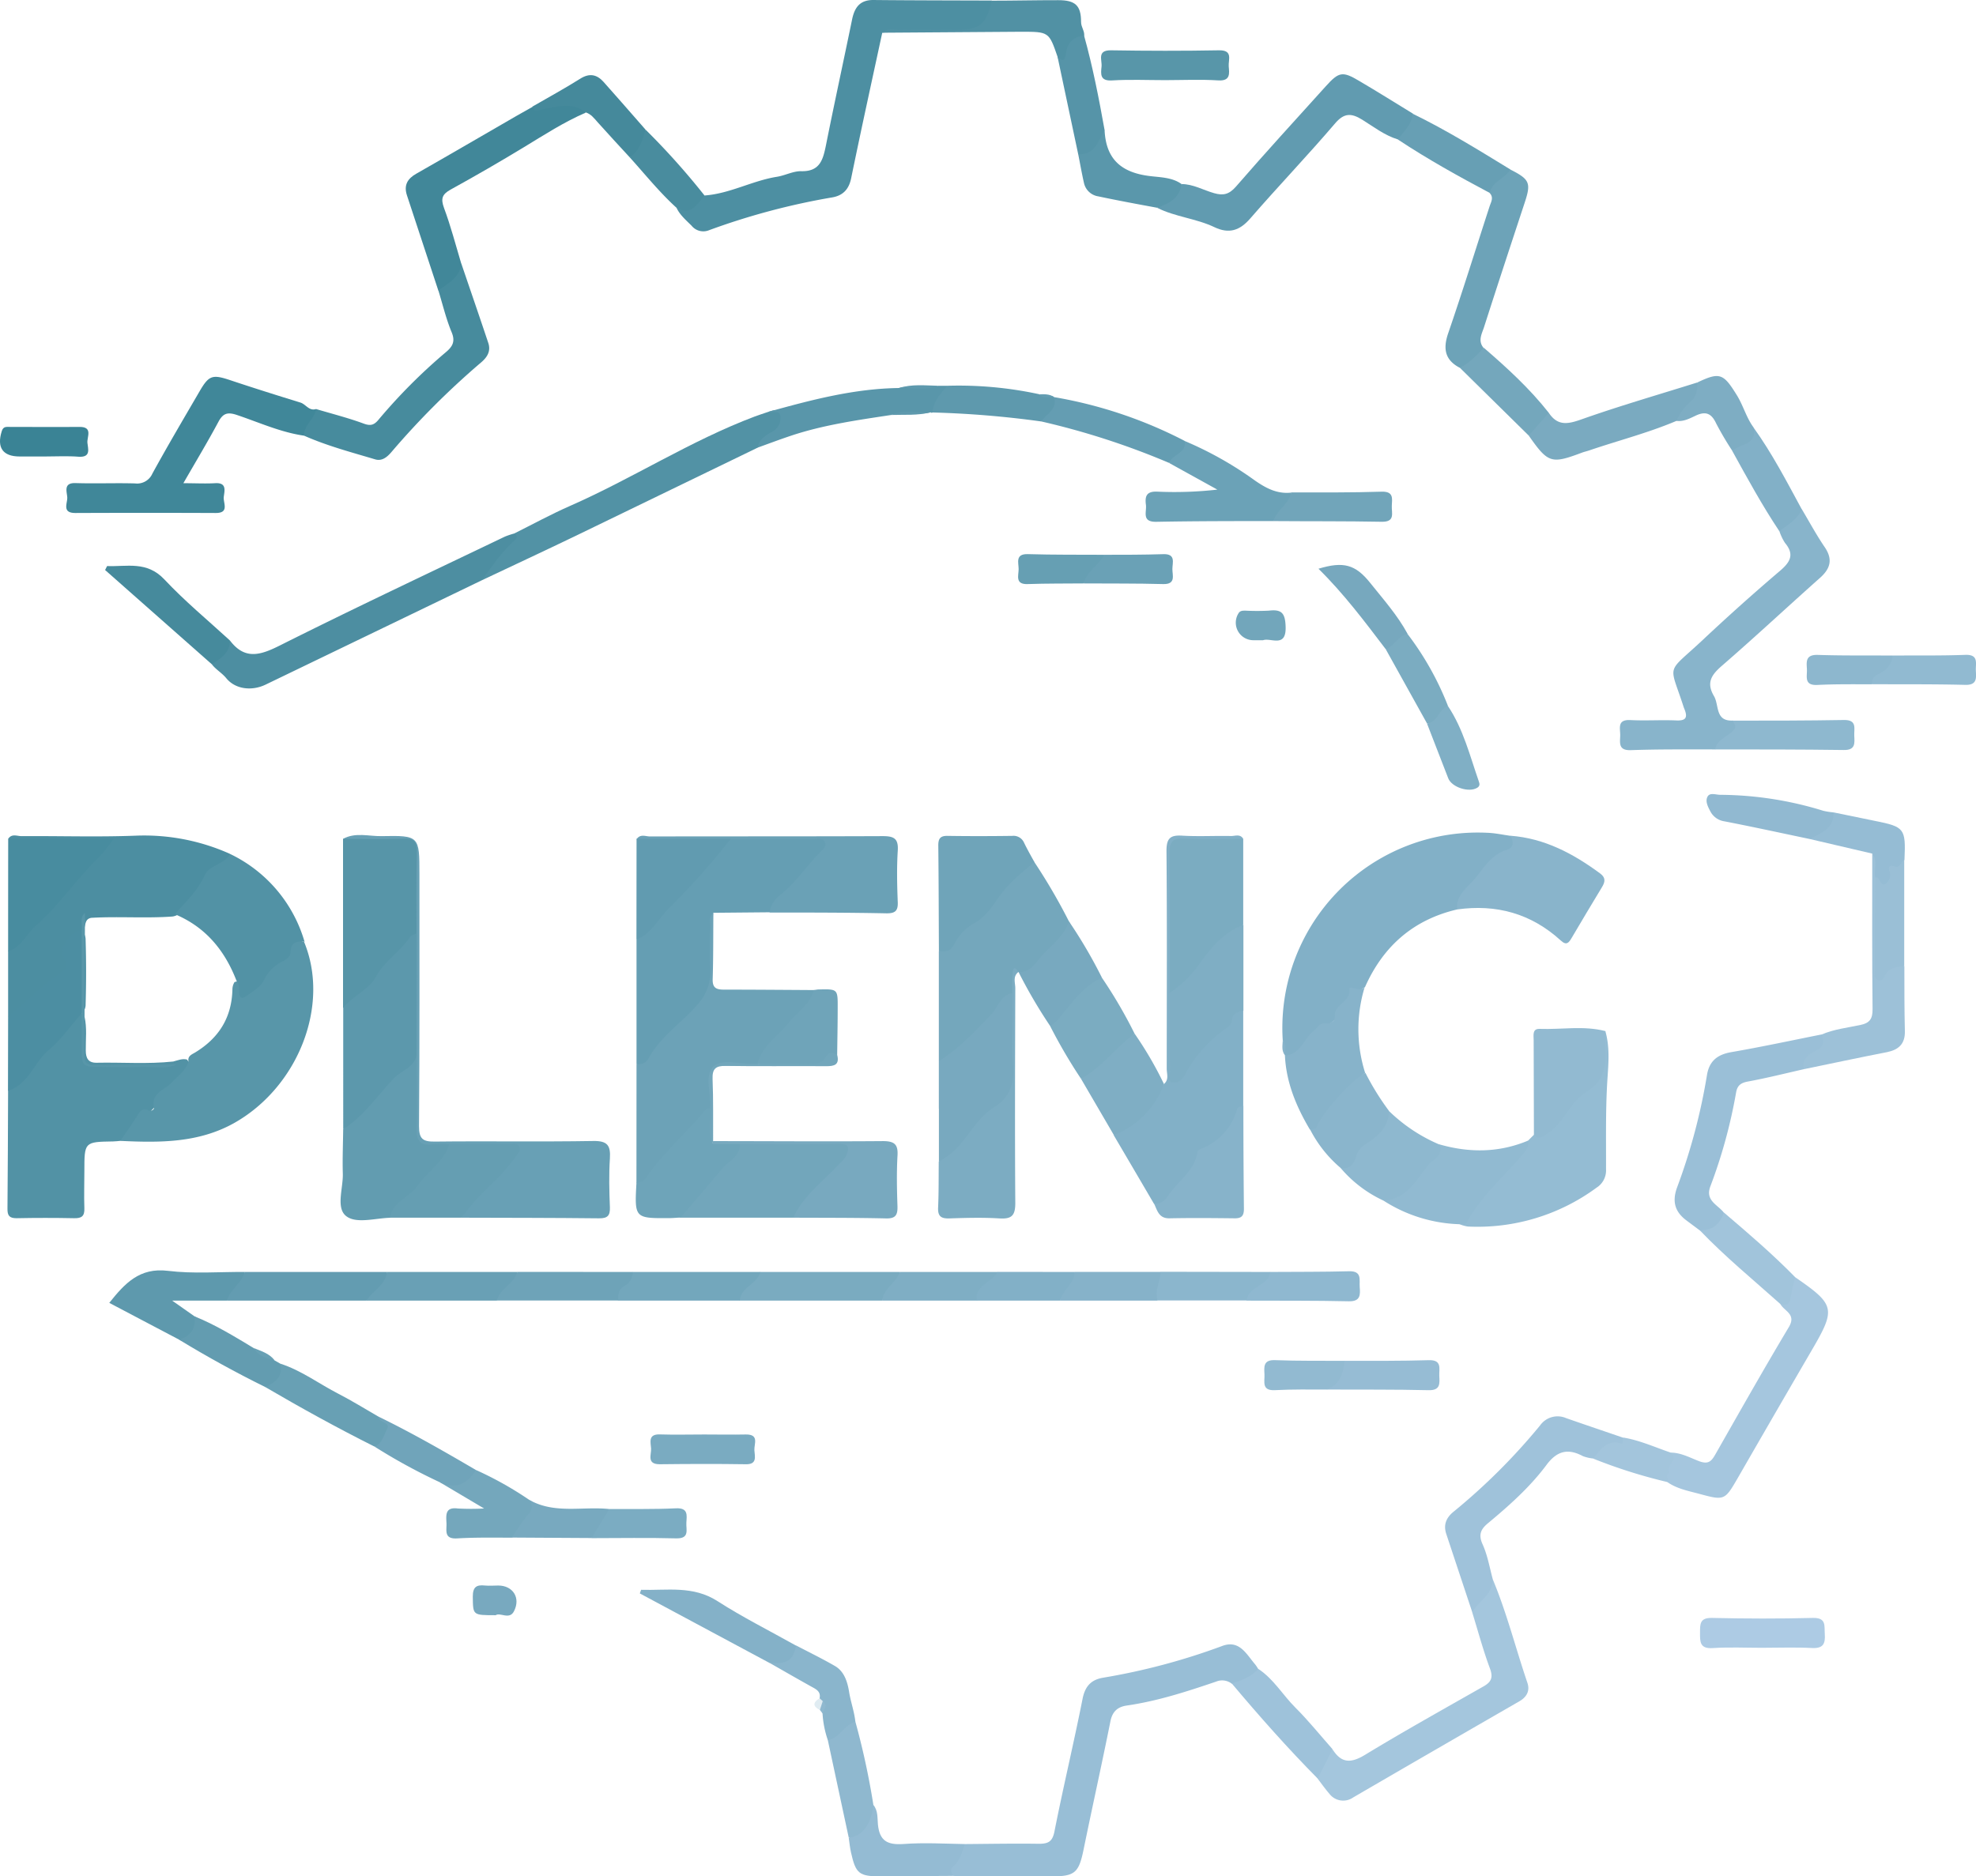 <svg id="Layer_1" data-name="Layer 1" xmlns="http://www.w3.org/2000/svg" viewBox="0 0 545.04 517.62"><defs><style>.cls-1{fill:#82b0c7;}.cls-2{fill:#5292a5;}.cls-3{fill:#5896a9;}.cls-4{fill:#659eb3;}.cls-5{fill:#6ca2b7;}.cls-6{fill:#98bed6;}.cls-7{fill:#4d8fa2;}.cls-8{fill:#4c8ea1;}.cls-9{fill:#74a7bc;}.cls-10{fill:#88b4cb;}.cls-11{fill:#408799;}.cls-12{fill:#68a0b5;}.cls-13{fill:#a4c6dd;}.cls-14{fill:#94bcd3;}.cls-15{fill:#5795a8;}.cls-16{fill:#619bb0;}.cls-17{fill:#629cb0;}.cls-18{fill:#5c98ac;}.cls-19{fill:#4d8ea1;}.cls-20{fill:#7bacc1;}.cls-21{fill:#478b9d;}.cls-22{fill:#89b4cb;}.cls-23{fill:#a5c6de;}.cls-24{fill:#72a6bb;}.cls-25{fill:#9abfd7;}.cls-26{fill:#9fc2da;}.cls-27{fill:#6aa1b6;}.cls-28{fill:#418799;}.cls-29{fill:#7cacc2;}.cls-30{fill:#6fa4b9;}.cls-31{fill:#7faec4;}.cls-32{fill:#488c9f;}.cls-33{fill:#6da3b8;}.cls-34{fill:#6ba2b7;}.cls-35{fill:#78a9bf;}.cls-36{fill:#91bad1;}.cls-37{fill:#87b3ca;}.cls-38{fill:#92bad1;}.cls-39{fill:#4c8ea2;}.cls-40{fill:#6ea4b9;}.cls-41{fill:#659eb2;}.cls-42{fill:#7aaac0;}.cls-43{fill:#5e99ad;}.cls-44{fill:#9dc1d8;}.cls-45{fill:#5996aa;}.cls-46{fill:#8eb8cf;}.cls-47{fill:#639cb1;}.cls-48{fill:#84b1c8;}.cls-49{fill:#7aabc0;}.cls-50{fill:#468a9c;}.cls-51{fill:#8ab5cc;}.cls-52{fill:#94bbd3;}.cls-53{fill:#649db2;}.cls-54{fill:#69a0b5;}.cls-55{fill:#5191a4;}.cls-56{fill:#9ec2da;}.cls-57{fill:#adcbe4;}.cls-58{fill:#73a7bc;}.cls-59{fill:#68a0b4;}.cls-60{fill:#91b9d1;}.cls-61{fill:#6ea3b8;}.cls-62{fill:#679fb4;}.cls-63{fill:#5a97ab;}.cls-64{fill:#45899b;}.cls-65{fill:#5694a8;}.cls-66{fill:#71a5ba;}.cls-67{fill:#a1c4db;}.cls-68{fill:#8fb8cf;}.cls-69{fill:#7aabc1;}.cls-70{fill:#95bcd4;}.cls-71{fill:#8fb8d0;}.cls-72{fill:#8bb6cd;}.cls-73{fill:#9abfd6;}.cls-74{fill:#96bcd4;}.cls-75{fill:#639cb0;}.cls-76{fill:#70a4ba;}.cls-77{fill:#77a8be;}.cls-78{fill:#7eadc3;}.cls-79{fill:#86b2c9;}.cls-80{fill:#7bacc2;}.cls-81{fill:#3a8395;}.cls-82{fill:#498c9e;}.cls-83{fill:#8db7ce;}.cls-84{fill:#80afc5;}.cls-85{fill:#669fb3;}.cls-86{fill:#a3c5dc;}.cls-87{fill:#e0ecf2;}.cls-88{fill:transparent;}</style></defs><title>Logo Pleng</title><path class="cls-1" d="M393.5,442.29A53.91,53.91,0,0,1,450,385c2.13.08,4.24.55,6.36.84,2.09,1.48,1.59,3.3-.1,4.3-6.54,3.88-10.58,9.93-14.62,16-12.11,2.82-20.43,10.14-25.44,21.4-3.48,2.11-5.11,6-7.84,8.54-3.75,3.49-7.7,6.87-11.51,10.37a2.36,2.36,0,0,1-2.7,0h0C393.35,445.12,394.19,443.59,393.5,442.29Z" transform="translate(-39.68 -155.24)"/><path class="cls-2" d="M72.87,470c-.67.05-1.35.14-2,.15-7.92.13-7.92.12-7.92,8.24,0,3.39-.12,6.79,0,10.18.09,2.17-.73,2.81-2.82,2.76q-7.94-.16-15.89,0c-2,0-2.52-.73-2.5-2.62.11-10.85.12-21.71.17-32.57,6-6.64,11.84-13.45,17.69-20.23,1.1-1.28,2.15-2.34,3.4-.17.7,3.09.3,6.22.34,9.33,0,2.12.71,3.42,3,3.37,7-.15,14.1.42,21.12-.34,1.24-.32,2.45-.87,3.78-.55,2.06,2.38-.26,3.76-1.46,5-2,2-4.77,3.56-6,6-2.35,4.62-8,6.08-9.86,11C73.86,469.74,73.19,469.73,72.87,470Z" transform="translate(-39.68 -155.24)"/><path class="cls-3" d="M72.87,470c1.54-2.27,3.13-4.52,4.61-6.83.75-1.17,1.29-2.42,3.09-1.59.66.3,1.69-.11,1.56-.76-.84-4.16,3.09-4.89,5-7C88.82,452,91,450.6,91.66,448c-.24-1.42.91-1.84,1.79-2.36,6.63-4,10.19-9.73,10.34-17.52a4,4,0,0,1,.56-1.91c2.43-1,1.58,1.79,3.22,2.64,3.73-4.57,9.26-7.72,12-13.48,1.22-2.52,2.68-.42,4-.24,7.22,17.48-1.67,40.07-19.4,50C94.33,470.6,83.67,470.51,72.87,470Z" transform="translate(-39.68 -155.24)"/><path class="cls-4" d="M215.25,448.79V414.45q8.79-9.92,17.94-19.5c2.87-3,4.57-7.16,8.87-8.69,7.34,0,14.67,0,22,0,1.26,0,2.89-.69,3.69.85s-.3,2.82-1.23,4c-4.45,5.66-9.63,10.64-14.61,15.82l-15.48.14c-1.05,5.37-.53,10.8-.37,16.17.16,5.1-1.76,8.9-5.29,12.25-3.73,3.55-7.73,6.85-10.52,11.32C219.22,448.49,217.74,450.29,215.25,448.79Z" transform="translate(-39.68 -155.24)"/><path class="cls-5" d="M215.25,448.79a3.07,3.07,0,0,0,3.2-1.34c3.31-6.21,9.26-10,13.73-15.17a13.43,13.43,0,0,0,3.42-10c-.2-3.78-.08-7.59,0-11.38,0-1.29-.48-2.75.85-3.77-.05,6.09,0,12.18-.19,18.27-.07,2.47,1.06,2.87,3.18,2.87,8.25,0,16.51.07,24.76.12,1.17,1.87-.26,3.19-1.23,4.29-4.83,5.44-10,10.62-14.46,16.38-.14.17-.5.15-.78.16-3.13,0-6.25.07-9.37,0-1.73-.05-2.47.51-2.4,2.32.1,2.84,0,5.7,0,8.54a3.15,3.15,0,0,1-1.3,2.42c-4.74,4.62-8.27,10.36-13.45,14.57a11.24,11.24,0,0,0-2.44,3.2c-.8,1.34-1.74,2.57-3.54,1.28Q215.24,465.14,215.25,448.79Z" transform="translate(-39.68 -155.24)"/><path class="cls-6" d="M305.87,664c6.8-.05,13.59-.18,20.38-.08,2.59,0,3.73-.59,4.29-3.44,2.41-12.21,5.32-24.32,7.74-36.53.69-3.48,2.34-5.29,5.68-5.85a178.79,178.79,0,0,0,32.86-8.76c4.75-1.77,6.66,2.29,9.07,5.09a13.16,13.16,0,0,1,.88,1.32c-1.43,3.2-3.85,4.51-7.34,4a4.31,4.31,0,0,0-4.25-.59c-8.09,2.75-16.2,5.39-24.69,6.62-2.53.36-4,1.65-4.53,4.39-2.37,11.84-5,23.63-7.42,35.46-1.28,6.21-2.38,7.28-8.6,7.27q-13.68,0-27.36-.1c-2.64-3,1-4.8,1.51-7.19C304.22,664.9,305.31,664.54,305.87,664Z" transform="translate(-39.68 -155.24)"/><path class="cls-7" d="M234,209.17c7-.49,13.17-4.08,20-5.16,2.26-.36,4.48-1.59,6.69-1.54,5.17.12,6-3.19,6.81-7.14,2.31-11.59,4.83-23.13,7.21-34.71.68-3.29,2.13-5.42,5.91-5.38,10.87.11,21.75.11,32.63.15.71,5.22-1.87,8.35-6.81,8.48-7.8.19-15.62-.55-23.41.4-2.88,13.37-5.82,26.72-8.57,40.12-.64,3.14-2.32,4.82-5.28,5.32a191.69,191.69,0,0,0-34,9.07,4.14,4.14,0,0,1-4.73-1.26c-1.52-1.52-3.21-2.93-4.16-4.93C229.49,213,231.41,210.36,234,209.17Z" transform="translate(-39.68 -155.24)"/><path class="cls-8" d="M41.94,386.66c1-1.51,2.46-.73,3.68-.74,10.46-.07,20.93.27,31.37-.12a57.77,57.77,0,0,1,26.1,5,2,2,0,0,1-1.07,2.4c-5,2.73-6.88,8.1-10.6,11.9-1.23,1.24-2.24,2.74-4.18,3-7.45.53-14.92-.07-22.36.36-2.06.31-1.42,2.42-2.3,3.51-3.15,2.08-5.47,4.48-3.93,8.71a2.68,2.68,0,0,1-.94,2.95c-4.59,4-9.49,7.54-13.88,11.73a1.79,1.79,0,0,1-1.91.31v-18c6.64-7.34,13.42-14.55,20-22a95.13,95.13,0,0,0,6.82-8c-6.07,0-11.67.12-17.26-.06C48.29,387.56,44.94,388.62,41.94,386.66Z" transform="translate(-39.68 -155.24)"/><path class="cls-1" d="M360.73,454.3c1.44-1.18.77-2.8.77-4.2,0-20,.11-40.05-.07-60.08,0-3.49,1-4.44,4.37-4.23,4.48.27,9,0,13.48.1,1.12,0,2.49-.63,3.32.77-3.21,2.22-6.85,1.15-10.29,1.23-9.56.21-8.67-.79-8.74,8.87-.07,10.46.15,20.91-.1,31.36-.11,7.92-.14,15.85,0,24.23,2.42-1.08,3.09-2.94,4-4.46,3.18-5.13,8.72-8.07,11.95-13.15a2.11,2.11,0,0,1,3.18-.67v26.16a24.94,24.94,0,0,1-10.75,13.6c-1.95,1.27-3.2,4.2-4.7,6.41a58.75,58.75,0,0,1-5,5.91c-1.09,1.24-2.36,2.39-4.2,1.15q-5.53-9.45-11.09-18.9A57.27,57.27,0,0,0,360.73,454.3Z" transform="translate(-39.68 -155.24)"/><path class="cls-9" d="M298.64,448V417.72a7,7,0,0,0,4.32-3.66c2.05-3.61,6-5.38,8.54-8.56,3-3.62,5.62-7.58,9.34-10.57,1.23-1,2.18-2.51,4.14-1.86a161.15,161.15,0,0,1,9.55,16.38,2.48,2.48,0,0,1-.27,3c-3.21,3.64-6.2,7.48-10,10.59-1.1.91-2.32,1.43-3.66.37l0,0c-1.37-.43-1.18.6-1.23,1.36a26.77,26.77,0,0,1-.2,4.47c-4.54,5.68-9.22,11.25-14.93,15.81C302.61,446.35,301.57,449.05,298.64,448Z" transform="translate(-39.68 -155.24)"/><path class="cls-10" d="M512.75,362c-7.75,0-15.5-.07-23.25.2-3.36.11-3-1.86-2.92-3.9s-1-4.59,2.82-4.4c4.2.22,8.43-.08,12.64.1,2.44.11,3.23-.62,2.34-2.93-.1-.26-.21-.51-.3-.77-4-12.43-5-8.86,5.38-18.61q10.38-9.75,21.24-19c2.8-2.4,4-4.49,1.33-7.67a14.46,14.46,0,0,1-1.56-3.29,12.44,12.44,0,0,1,6.21-6c2.08,3.49,4,7.07,6.29,10.43s1.64,5.91-1.27,8.5c-9,8-17.83,16.25-26.94,24.15-2.92,2.52-4.55,4.68-2.31,8.48,1.47,2.49.25,7,5.21,6.74,1.51.83,1.78,1.72.6,3.22A19.38,19.38,0,0,1,512.75,362Z" transform="translate(-39.68 -155.24)"/><path class="cls-11" d="M123.56,275.44c-6.47-.93-12.39-3.65-18.5-5.7-2.54-.86-3.85-.54-5.13,1.87-2.94,5.49-6.16,10.84-9.67,16.94,3.25,0,6,.15,8.75,0,3.37-.22,2.56,2.19,2.39,3.83s1.61,4.41-2.23,4.39q-19.35-.08-38.7,0c-3.83,0-2.11-2.75-2.24-4.38s-1.07-4,2.34-3.87c5.44.17,10.9-.06,16.34.09a4.6,4.6,0,0,0,4.81-2.73c4.19-7.63,8.61-15.13,13-22.66,2.61-4.5,3.57-4.73,8.59-3.05,6.38,2.13,12.8,4.15,19.23,6.13,1.51.47,2.38,2.39,4.3,1.8C127.65,271.38,125.17,273.22,123.56,275.44Z" transform="translate(-39.68 -155.24)"/><path class="cls-12" d="M134.3,386.67c3.42-1.87,7.09-.69,10.62-.75,10.45-.2,10.45-.07,10.45,10.57,0,23.16.06,46.31-.11,69.46,0,3.45,1,4.29,4.33,4.24,14.57-.17,29.14.09,43.71-.16,3.92-.07,4.84,1.21,4.61,4.81-.29,4.47-.18,9,0,13.47.08,2.28-.61,3.08-3,3.05-12.66-.14-25.33-.13-38-.17-.12-2.63,1.72-4.22,3.39-5.67,3.17-2.76,5.41-6.38,8.7-9,1.06-.85,2.44-2.29,1.76-3.77S178.33,472,177,472c-4.86,0-9.73-.14-14.59.12-8.82.14-9.09-.16-9.14-9.06,0-5.56.12-11.13.07-16.69-.07-11.1-.18-22.2.05-33.29-.2-6.79,0-13.59-.1-20.39-.06-4.32-.39-4.64-4.65-4.72-3.26-.06-6.52,0-9.78,0C137.27,387.87,135.6,387.93,134.3,386.67Z" transform="translate(-39.68 -155.24)"/><path class="cls-13" d="M451.45,591c3.86,9.27,6.3,19,9.53,28.5.75,2.19-.15,3.92-2.23,5.12q-22.94,13.21-45.81,26.51a4.78,4.78,0,0,1-6.57-1c-1.15-1.33-2.17-2.77-3.24-4.17-.57-3.68,1.95-5.79,4.11-8.09,2.41,3.81,5,3.9,8.91,1.54,10.77-6.55,21.8-12.69,32.76-18.93,2.12-1.21,2.66-2.44,1.74-4.93-1.89-5.07-3.29-10.32-4.89-15.49C446.49,596.27,449.75,594.11,451.45,591Z" transform="translate(-39.68 -155.24)"/><path class="cls-14" d="M461.18,469.92l1.6-1.61a12.56,12.56,0,0,0,7.32-5.49,28.46,28.46,0,0,1,6.9-7.39,10.71,10.71,0,0,0,4.48-9.49c0-2.09-.66-4.38,1-6.23,1.39,4.79.78,9.72.5,14.51-.44,7.88-.28,15.74-.31,23.61a5.61,5.61,0,0,1-2.59,5.06,55.35,55.35,0,0,1-35.51,10.74,9.68,9.68,0,0,1-2.29-.64c.43-.85,1.38-.93,1.91-2.12,2-4.55,5.67-8.14,9.2-11.59C456.35,476.4,458.32,472.81,461.18,469.92Z" transform="translate(-39.68 -155.24)"/><path class="cls-15" d="M134.3,386.67c5.57,0,11.15.13,16.72-.07,2.95-.11,3.7,1,3.64,3.78-.16,7.47-.08,14.95-.09,22.43-2.85,3.37-6.36,6.36-8.75,9.85-2.75,4-6.43,6.72-9.71,10a1.72,1.72,0,0,1-1.81.58Z" transform="translate(-39.68 -155.24)"/><path class="cls-16" d="M425.25,193.7c-3.67-1.11-6.67-3.48-9.85-5.45-3-1.85-5-1.89-7.51,1.09-7.59,8.88-15.68,17.33-23.34,26.16-2.93,3.38-5.87,4.33-9.93,2.4-5-2.39-10.75-2.81-15.75-5.32,2.17-2.25,4.82-4,6.69-6.56,3.22,0,6,1.66,9,2.51,2.49.71,4.11.38,6-1.77,8.09-9.34,16.45-18.45,24.73-27.63,3.7-4.12,4.67-4.31,9.32-1.55,5,2.94,9.86,6,14.78,9C429.91,189.83,428.64,192,425.25,193.7Z" transform="translate(-39.68 -155.24)"/><path class="cls-17" d="M154.58,446.34c0,6.6.21,13.21,0,19.8-.13,3.57.73,5.36,4.63,4.77a29.89,29.89,0,0,1,4.44,0c1.38,1.79.13,3-.94,4.24-4.88,5.59-10,10.92-15.41,16.06-4.18.11-9.48,1.76-12.23-.54s-.71-7.65-.83-11.67.06-8.14.1-12.21C140.78,459.68,146.61,452,154.58,446.34Z" transform="translate(-39.68 -155.24)"/><path class="cls-18" d="M154.58,446.34c-.65,3.47-4.19,4.21-6.23,6.35-4.56,4.8-8.28,10.48-14,14.08V433.23c2.68-3.23,7.18-5.05,9-8.47,2.44-4.57,6.85-7,9.5-11.14.29-.46,1.17-.55,1.77-.81Q154.57,429.57,154.58,446.34Z" transform="translate(-39.68 -155.24)"/><path class="cls-19" d="M172.61,315.32l-59.67,28.8c-3.76,1.81-8.31,1.33-10.84-1.76-1.23-1.5-2.89-2.39-4-3.86,1.38-2.42,3.56-4.22,5-6.56,4.14,5.46,8.44,4.06,13.84,1.35,20.5-10.29,41.27-20.06,62-30a21.1,21.1,0,0,1,2.65-.88c2-.08,1.41,1.33.83,2C179.11,308,176.81,312.52,172.61,315.32Z" transform="translate(-39.68 -155.24)"/><path class="cls-2" d="M172.61,315.32c2.84-3.95,5.59-8,9.25-11.24.61-.55.37-1.22-.31-1.67,5.09-2.54,10.1-5.28,15.31-7.57,17.31-7.6,33.25-18,51-24.69,1.26-.47,2.55-.88,3.82-1.31s3-1,3.88.71,0,3.19-1,4.44c-1.65,1.94-4.14,2.89-5.89,4.75q-25.12,12.18-50.25,24.36C189.83,307.24,181.21,311.25,172.61,315.32Z" transform="translate(-39.68 -155.24)"/><path class="cls-2" d="M88.13,407.23c2.89-3.31,6.11-6.34,8-10.48,1.36-3,5.49-2.95,7-5.92a38.83,38.83,0,0,1,20.56,24.25c-2.14-.26-3.75.07-3.88,2.78-.06,1.24-.89,2-2.18,2.6a11.13,11.13,0,0,0-5.21,5.32c-1,1.87-3.23,3.16-5.08,4.46-1.2.85-1.64-.14-1.71-1.27s.23-2.2-.69-3.08c-3.17-8.27-8.36-14.69-16.67-18.28C88.15,407.58,88.16,407.36,88.13,407.23Z" transform="translate(-39.68 -155.24)"/><path class="cls-20" d="M362.31,429.15c0-12.78.07-25.57-.08-38.35,0-3.09.67-4.4,4.06-4.22,5.42.28,10.87.08,16.31.08q0,11.86,0,23.73c-3.12,3.2-6.59,6-9.67,9.29-2.4,2.54-3.38,6.22-6.69,8C365,428.41,364.06,429.83,362.31,429.15Z" transform="translate(-39.68 -155.24)"/><path class="cls-21" d="M123.56,275.44c-.1-3,2.94-4.57,3.27-7.36,4.38,1.31,8.83,2.43,13.1,4,1.91.72,2.89.46,4.12-1a153.5,153.5,0,0,1,18.57-18.64c1.82-1.52,2.73-2.92,1.64-5.53-1.55-3.73-2.48-7.71-3.68-11.59,1.61-2.89,4.56-4.64,6.34-7.39,2.48,7.3,5,14.6,7.44,21.91.75,2.24-.24,3.9-1.93,5.35a222.11,222.11,0,0,0-24.74,24.72c-1.22,1.44-2.64,2.63-4.54,2.06C136.55,280,129.88,278.24,123.56,275.44Z" transform="translate(-39.68 -155.24)"/><path class="cls-22" d="M441.59,406.15c-.4-4.08,3.06-6.19,5.09-8.7,2.41-3,4.57-6.63,8.86-7.84,1.6-.45,1.71-2.28.77-3.8,9.41.71,17.33,4.94,24.74,10.41,1.59,1.18,1.39,2.32.49,3.8-2.82,4.63-5.58,9.3-8.36,14-.77,1.3-1.4,2.18-3,.69C462,407.26,452.41,404.63,441.59,406.15Z" transform="translate(-39.68 -155.24)"/><path class="cls-23" d="M500.49,556c2.78,0,5.24,1.35,7.71,2.31s3.42.3,4.54-1.67c6.72-11.79,13.39-23.62,20.36-35.27,2.14-3.59-1.25-4.37-2.34-6.35a4.28,4.28,0,0,0,2.22-3.57c.19-1.45.4-3,1.85-3.85,11,7.58,11.26,8.69,4.73,19.91q-10.26,17.61-20.42,35.27c-3.74,6.46-3.72,6.5-10.89,4.56-3-.8-6.06-1.38-8.67-3.21C497.47,561.14,500.31,558.71,500.49,556Z" transform="translate(-39.68 -155.24)"/><path class="cls-24" d="M258.48,491.19H227.39c-1.06-2,.54-3.07,1.64-4.09,5.3-4.88,9.52-10.71,14.27-16.07a2,2,0,0,1,1.07-.56c8.72,0,17.44,0,26.15,0,1.28,0,3-.69,3.71.84s-.06,3.27-1.16,4.51c-3.16,3.56-6.62,6.85-9.83,10.37C261.7,487.9,260.63,490.08,258.48,491.19Z" transform="translate(-39.68 -155.24)"/><path class="cls-25" d="M537.24,450.22c-5.15,1.16-10.27,2.46-15.46,3.41-1.94.36-2.89,1.09-3.23,3a141.8,141.8,0,0,1-7.08,25.86c-1.54,4,2,5.09,3.7,7.3,0,4.23-2.39,6-6.66,4.89L504.92,492c-3.23-2.39-4.09-5.23-2.64-9.19a164.65,164.65,0,0,0,8.23-30.95c.63-3.9,2.87-5.68,6.73-6.35,8.34-1.44,16.62-3.23,24.92-4.88,1.91,1.66,1.64,3.22-.24,4.66A15.71,15.71,0,0,0,537.24,450.22Z" transform="translate(-39.68 -155.24)"/><path class="cls-26" d="M451.45,591c-.06,4.17-3.9,6-5.69,9q-3.58-10.78-7.16-21.57c-.83-2.52,0-4.49,2-6.11a169.6,169.6,0,0,0,23.88-23.82,5.91,5.91,0,0,1,7.22-2c5.21,1.82,10.43,3.58,15.65,5.37.62.67.56,2.1.17,2-3.7-.58-5.4,3.13-8.48,3.75a11.31,11.31,0,0,1-2.74-.64c-4.06-2.19-7.11-1.5-10,2.35-4.54,6.12-10.24,11.19-16.08,16.06-2,1.63-2.83,3.11-1.63,5.84C450,584.3,450.55,587.71,451.45,591Z" transform="translate(-39.68 -155.24)"/><path class="cls-27" d="M251.91,407a7.89,7.89,0,0,1,3.17-5c4.24-3.42,7.2-8,11-11.84.67-.68,1.53-1.38,1.18-2.42-.46-1.38-1.78-1-2.8-1q-11.58,0-23.16,0a7.94,7.94,0,0,1-4.18,1.26c-6,.05-12.08.08-18.12,0a4.86,4.86,0,0,1-3.72-1.24c1-1.52,2.48-.75,3.7-.75,21.39-.05,42.78,0,64.17-.09,3.12,0,4.37.66,4.16,4-.3,4.75-.19,9.54,0,14.3.08,2.36-.78,3-3.05,3C273.44,407,262.67,407,251.91,407Z" transform="translate(-39.68 -155.24)"/><path class="cls-28" d="M166.92,228c-.45,3.89-3.67,5.41-6.34,7.39q-4.34-13.14-8.65-26.26c-.92-2.8.14-4.61,2.63-6,9.28-5.28,18.49-10.67,27.73-16,1.39-.8,2.8-1.58,4.21-2.37,3.76-.23,7.42-1.7,11.28-.91,1.54.32,3.42.08,3.43,2.48-6,2.61-11.4,6.1-16.93,9.47q-10,6.07-20.28,11.73c-2.38,1.31-2.78,2.51-1.85,5.07C164,217.57,165.36,222.8,166.92,228Z" transform="translate(-39.68 -155.24)"/><path class="cls-29" d="M318.92,429.16a43.42,43.42,0,0,1,.09-5.71c.26-1.88,1-.93,1.59-.05-1.63,1.24-.86,3-.87,4.52-.06,19.74-.14,39.48,0,59.22,0,3.47-1,4.45-4.35,4.25-4.61-.28-9.25-.16-13.88,0-2.26.06-3.17-.6-3.06-3,.19-4.21.13-8.43.18-12.65,5-4.55,8-10.86,13.54-14.89,4.25-3.09,6.44-7,5.78-12.49-.4-3.34,0-6.76-.18-10.14C318,435.17,317,432,318.92,429.16Z" transform="translate(-39.68 -155.24)"/><path class="cls-30" d="M325,393.07c-3.57,3-7.13,5.81-9.87,9.75-1.84,2.63-3.68,5.52-6.93,7.22a13.88,13.88,0,0,0-5.35,5.77c-1.11,2.15-2.54,1.87-4.19,1.91-.05-9.75-.06-19.49-.17-29.24,0-1.87.54-2.66,2.53-2.63,5.95.09,11.91.08,17.87,0a3.17,3.17,0,0,1,3.24,1.85C323,389.51,324,391.28,325,393.07Z" transform="translate(-39.68 -155.24)"/><path class="cls-31" d="M362.31,429.15a30.47,30.47,0,0,0,8-7.7c3.11-4.39,6.79-9,12.34-11.06q0,11.83,0,23.68c-1.5.32-3,.66-3.15,2.58-.11,1.24-.93,1.82-1.86,2.48a36.58,36.58,0,0,0-11.2,12.74c-.79,1.47-1.93,2.17-3.2,2-1.76-.29-.84-2-.85-3.05C362.26,443.57,362.31,436.36,362.31,429.15Z" transform="translate(-39.68 -155.24)"/><path class="cls-32" d="M41.94,386.66H71.06a52.67,52.67,0,0,1-4,5c-6.23,6-11.05,13.29-17.55,19.06-2.57,2.28-4,5.82-7.59,7Q41.92,402.2,41.94,386.66Z" transform="translate(-39.68 -155.24)"/><path class="cls-33" d="M442.32,256.7c-4.1-2.14-4.64-5.25-3.2-9.48,4-11.62,7.62-23.34,11.42-35,.4-1.26,1.25-2.49,0-3.76-.27-4.08,3-5.06,5.71-6.46,5.38,2.72,5.78,3.7,4,9.11-3.77,11.44-7.54,22.87-11.21,34.33-.59,1.84-1.79,3.81-.15,5.77A7.23,7.23,0,0,1,442.32,256.7Z" transform="translate(-39.68 -155.24)"/><path class="cls-34" d="M390.93,299c-10.75,0-21.51,0-32.26.2-4.17.09-2.66-2.71-2.91-4.68-.31-2.35.13-3.78,3.15-3.64a105.24,105.24,0,0,0,16.55-.56L362.22,283c-.14-3.11,2.95-4,4.23-6.1a98.39,98.39,0,0,1,19.35,10.89c3.11,2.16,6.15,3.77,10,3.36C396.64,295.29,393.13,296.76,390.93,299Z" transform="translate(-39.68 -155.24)"/><path class="cls-35" d="M258.48,491.19c2.81-6.14,8.26-10,12.66-14.82a9.09,9.09,0,0,0,1.84-2.11c.88-1.93,1.27-3.51-2-3.44-9.08.17-18.16.06-27.24.07-2.24,1.56-4.6,1.38-7,.43a.93.93,0,0,1-.35-1.26c15.61,0,31.23.13,46.84,0,3.28,0,4.22,1,4,4.13-.25,4.6-.16,9.23,0,13.84.06,2.34-.46,3.42-3.11,3.36C275.58,491.19,267,491.23,258.48,491.19Z" transform="translate(-39.68 -155.24)"/><path class="cls-36" d="M461.18,469.92a4.21,4.21,0,0,1-1.1,3.35c-5.34,6.4-11.87,11.82-15.87,19.33-.19.37-1.25.27-1.91.39a40.94,40.94,0,0,1-21.13-6.59,28.64,28.64,0,0,0,12.68-12c.72-1.31,2-2.17,2.86-3.44C445,473.33,453.15,473.28,461.18,469.92Z" transform="translate(-39.68 -155.24)"/><path class="cls-37" d="M394.1,446.41c4.37-.19,5.16-4.61,7.9-6.74,1.09-.85,1.58-2.39,3.54-2.07,1,.16,2.45-.75,2.33-1.88-.37-3.44,4.38-3.88,4-7.57-.12-1.32,2.94,1,4.24-.6a39.79,39.79,0,0,0,.12,23.69c-4.18,3.26-6.27,8.52-10.87,11.4a4.69,4.69,0,0,0-1.73,3.12c-.39,1.5-1.31,2-2.71,1C397.21,460.48,394.44,453.85,394.1,446.41Z" transform="translate(-39.68 -155.24)"/><path class="cls-38" d="M482.5,439.71c-.59,4.47,1.12,9.11-1.64,13.47-1.28,2-3.19,2.89-4.81,4.18-3.8,3-5.35,8-9.58,10.63-1.44.92-2.29,1.81-3.69.33,0-8.72-.07-17.43-.07-26.14,0-1.26-.43-3.16,1.64-3.08C470.4,439.32,476.5,438.15,482.5,439.71Z" transform="translate(-39.68 -155.24)"/><path class="cls-39" d="M41.92,435.69c5-4,9.4-8.69,14.73-12.27,1.56-1.05,1.55-2.09.69-3.77-1.49-2.91,1.38-7.21,4.84-7.65a3.19,3.19,0,0,1,1.11,2.52q.26,8.91,0,17.84a3.18,3.18,0,0,1-1.11,2.51c-3,3.36-5.57,7.12-9,10-4.13,3.46-5.58,9.53-11.3,11.32Z" transform="translate(-39.68 -155.24)"/><path class="cls-40" d="M236.38,470.87l7.35,0c.14,3.44-3,4.59-4.74,6.69-3.83,4.56-7.73,9.07-11.6,13.61-.95,0-1.89.12-2.84.13-9.86.08-9.86.08-9.31-9.83a2.57,2.57,0,0,0,2.44-1.05c4.79-7,11.3-12.58,16.69-19.1.21-.25.76-.2,1.16-.29C236.72,464.24,235.22,467.67,236.38,470.87Z" transform="translate(-39.68 -155.24)"/><path class="cls-41" d="M147.26,491.19c.7-4.46,5.32-5.54,7.49-8.7,2.76-4,7.34-6.64,8.86-11.6,5.58,0,11.17,0,16.75,0,.9,0,2-.33,2.56.75s-.37,1.71-.88,2.49c-2.93,4.52-7.11,7.88-10.74,11.76-1.56,1.67-2.93,3.53-4.39,5.3Z" transform="translate(-39.68 -155.24)"/><path class="cls-37" d="M358,487.3c1.93.23,3.14-1,4-2.34,2.69-4,7.24-6.72,8-12,0-.28.52-.61.86-.74a16.3,16.3,0,0,0,10.07-11.11c.13-.42,1.12-.58,1.71-.86,0,9.5.05,19,.15,28.49,0,1.9-.62,2.65-2.57,2.62-6-.07-11.94-.12-17.91,0C359.3,491.44,358.91,489.2,358,487.3Z" transform="translate(-39.68 -155.24)"/><path class="cls-42" d="M502.1,271.36c-7.85,3.33-16.11,5.43-24.16,8.18-.64.21-1.3.35-1.93.59-8.46,3.18-9.32,2.9-14.66-4.72a9.85,9.85,0,0,1,5.54-6.27c2.6,3.93,5.66,3,9.49,1.63,10.37-3.65,20.95-6.7,31.44-10,1.42,1.67.81,3.38-.28,4.76C505.9,267.62,504.44,269.92,502.1,271.36Z" transform="translate(-39.68 -155.24)"/><path class="cls-16" d="M215.26,386.66h26a206.31,206.31,0,0,1-17.11,19.2c-2.92,2.92-4.76,6.95-8.92,8.58Z" transform="translate(-39.68 -155.24)"/><path class="cls-43" d="M102.29,514.06H87.16l6.16,4.33c2.35,1.4.9,2.91.08,4.32-.94,1.61-1.86,3.39-4.27,2.15L69.82,514.69c4.29-5.37,8.34-9.8,16.18-8.84,7,.86,14.12.26,21.2.31C107.56,510,104.46,511.75,102.29,514.06Z" transform="translate(-39.68 -155.24)"/><path class="cls-44" d="M537.24,450.22c-.78-2.9,1.88-4.42,3.33-5.12,2.56-1.24,2.07-2.63,1.59-4.46,3.4-1.46,7.07-1.86,10.64-2.61,2.59-.54,3.42-1.67,3.39-4.39-.16-14.3-.09-28.6-.09-42.9,3.08,1.37,1.56,4.15,1.94,6.34,0,8.58,0,17.17,0,26,2.68-.67,4.46-3.05,6.92-1.24,0,6,0,11.92.14,17.88.09,3.53-1.74,5.15-4.94,5.8C552.54,447,544.89,448.64,537.24,450.22Z" transform="translate(-39.68 -155.24)"/><path class="cls-31" d="M360.73,454.3a23.82,23.82,0,0,1-13.81,14.1l-9.06-15.53c4.6-4.54,8.61-9.76,14.76-12.48A101.13,101.13,0,0,1,360.73,454.3Z" transform="translate(-39.68 -155.24)"/><path class="cls-20" d="M352.62,440.39c-5.17,3.87-9,9.28-14.76,12.48a144.53,144.53,0,0,1-8.53-14.58,44.69,44.69,0,0,1,10.31-11.94c1.14-.88,2.28-2.05,4-1.34A131.3,131.3,0,0,1,352.62,440.39Z" transform="translate(-39.68 -155.24)"/><path class="cls-45" d="M248.65,278.74c.46-2.34,2.25-3.47,4.15-4.46a4.16,4.16,0,0,0,2.15-4.06c-.11-2-2.11-1-3.26-1.38,11.78-3.27,23.59-6.39,35.93-6.55,3.59-.87,7.29.27,10.87-.62H301c-.5,2.93-2.49,5-4.06,7.37l-.3.09-.29-.13c-3.57.93-7.3-.35-10.86.73-9.2,1.4-18.42,2.69-27.3,5.61C255,276.4,251.81,277.6,248.65,278.74Z" transform="translate(-39.68 -155.24)"/><path class="cls-46" d="M436.71,471c1.38,2.92-1.89,4.25-2.87,5.42-3.43,4.1-6,9.84-12.67,10a34.49,34.49,0,0,1-11.68-8.91c4.21-5.44,9.94-9.6,13.34-15.73A45.15,45.15,0,0,0,436.71,471Z" transform="translate(-39.68 -155.24)"/><path class="cls-35" d="M318.93,439a85.44,85.44,0,0,0,.09,9.74c.6,5-.67,9.23-5,11.88-5.14,3.15-7.37,8.85-11.73,12.61a42,42,0,0,1-3.63,2.53V461c2.79-6,8-10,12.3-14.69a48.15,48.15,0,0,0,4.73-5.44C316.39,439.81,316.86,437.93,318.93,439Z" transform="translate(-39.68 -155.24)"/><path class="cls-47" d="M102.29,514.06c.86-3.11,4.06-4.78,4.91-7.9h39.24c.76,4.55-2.79,6-5.7,7.9Z" transform="translate(-39.68 -155.24)"/><path class="cls-48" d="M251.88,614l-35.72-19.15.36-1c7.12.23,14.28-1.25,21.09,3.14s14.42,8.2,21.65,12.26C260.23,613.83,257.31,615.72,251.88,614Z" transform="translate(-39.68 -155.24)"/><path class="cls-49" d="M249.43,506.16h38.42c.1,3.7-3.05,5.39-4.87,7.9H243.73a1.89,1.89,0,0,1,.1-2.86C245.7,509.52,247,507.24,249.43,506.16Z" transform="translate(-39.68 -155.24)"/><path class="cls-50" d="M103.1,331.94c0,3.46-2.6,5-5,6.56l-29.43-26,.55-1.09c5.44.22,10.95-1.48,15.8,3.69C90.62,321.07,97,326.35,103.1,331.94Z" transform="translate(-39.68 -155.24)"/><path class="cls-51" d="M422.83,461.76c-.18,4.47-3.1,7.08-6.54,9.15a6.34,6.34,0,0,0-2.69,3.81c-.7,2.14-1.92,3.06-4.11,2.77A34.67,34.67,0,0,1,401,466.77c.66-.06,1.55.16,1.83-.58,1.43-3.83,10-13.38,13.48-14.95A72.27,72.27,0,0,0,422.83,461.76Z" transform="translate(-39.68 -155.24)"/><path class="cls-35" d="M343.64,425c-4.66,2-7.55,5.94-10.61,9.66-1.12,1.36-2.07,2.8-3.7,3.62a138,138,0,0,1-8.7-14.86c3.43.18,4.79-2.77,6.6-4.71,2.66-2.87,6-5.28,7.3-9.27A134.57,134.57,0,0,1,343.64,425Z" transform="translate(-39.68 -155.24)"/><path class="cls-9" d="M171,560.81a96.6,96.6,0,0,1,14.75,8.29c1.79.9,1.8,2.35.84,3.71-1.7,2.39-3,5.17-5.75,6.66-5,0-10.05-.1-15.06.2-3.74.22-2.85-2.22-2.95-4.25-.11-2.24-.37-4.46,3.13-4a69.76,69.76,0,0,0,7.25,0l-12.25-7.26A15.35,15.35,0,0,0,171,560.81Z" transform="translate(-39.68 -155.24)"/><path class="cls-52" d="M305.87,664c-.91,2.18-1.31,4.62-3.34,6.22-1,.82-.3,1.72.05,2.56-6.64,0-13.29.11-19.94.13-6,0-6.92-.73-8.23-6.6-.3-1.32-.42-2.68-.62-4,3.79-1.9,4.36-6.2,6.78-9.13,1.33,1.58,1.1,3.68,1.27,5.43.46,4.56,2.67,5.65,6.94,5.38C294.45,663.56,300.17,663.9,305.87,664Z" transform="translate(-39.68 -155.24)"/><path class="cls-53" d="M366.45,276.88c.63,3.45-3.48,3.62-4.23,6.1a210.22,210.22,0,0,0-35.3-11.46c.45-2.62,2.71-4.29,3.5-6.72A123.1,123.1,0,0,1,366.45,276.88Z" transform="translate(-39.68 -155.24)"/><path class="cls-54" d="M140.74,514.06c1.75-2.74,5.24-4.23,5.7-7.9h35.95c.09,4.07-3.46,5.51-5.69,7.9Z" transform="translate(-39.68 -155.24)"/><path class="cls-3" d="M361.08,177.35c-4.89,0-9.8-.22-14.67.08-3.4.21-3.09-1.82-2.89-3.84.18-1.81-1.33-4.53,2.64-4.47,9.91.16,19.83.18,29.75,0,3.94-.07,2.55,2.59,2.69,4.43s.59,4.08-2.85,3.87C370.87,177.12,366,177.34,361.08,177.35Z" transform="translate(-39.68 -155.24)"/><path class="cls-46" d="M512.75,362c.49-2.64,3.13-3.42,4.75-4.94s.37-2,.16-3c10.19,0,20.39,0,30.59-.18,3.75-.08,2.8,2.35,2.89,4.35s.4,4-2.91,3.93C536.41,362,524.58,362,512.75,362Z" transform="translate(-39.68 -155.24)"/><path class="cls-55" d="M283,164.27c1.46-1.49,3.32-.76,5-.79,5.12-.1,10.24,0,15.36,0,6.58,0,8.4-1.49,9.87-8.05,6.13,0,12.25-.15,18.38-.14,4.62,0,6.27,1.43,6.26,6,0,1.46,1,2.47.86,3.83-1.77,1.73-3.67,3.25-4.47,5.87-.56,1.84-2,2.67-2.88-.1C329,164,329,164,321.26,164Q302.12,164.12,283,164.27Z" transform="translate(-39.68 -155.24)"/><path class="cls-30" d="M248.63,448.7c1.21-4.92,5.55-7.47,8.44-11.11,2.41-3,6-5.18,7.11-9.23.4,0,.81-.12,1.21-.13,5.35-.14,5.37-.14,5.35,5,0,4.34-.09,8.69-.14,13a11.37,11.37,0,0,1-9.24,2.91C257.13,448.8,252.84,449.77,248.63,448.7Z" transform="translate(-39.68 -155.24)"/><path class="cls-56" d="M407.24,637.83l-4.11,8.09c-8.3-8.39-16.11-17.22-23.7-26.24,2.72-.82,5.34-1.83,7.34-4,4.23,2.78,6.75,7.23,10.26,10.72S403.85,634,407.24,637.83Z" transform="translate(-39.68 -155.24)"/><path class="cls-57" d="M525.6,609.85c-4.49,0-9-.22-13.48.08-3.59.24-3.54-1.73-3.52-4.26,0-2.38-.07-4.14,3.3-4.06,9.26.21,18.53.24,27.79,0,3.83-.1,3.16,2.18,3.32,4.46.19,2.65-.44,4-3.52,3.84C534.87,609.67,530.23,609.85,525.6,609.85Z" transform="translate(-39.68 -155.24)"/><path class="cls-58" d="M249.43,506.16c-.91,3.35-5.36,4.14-5.7,7.9H210.21c-1.42-1.78-.54-3.21.77-4.51a32.2,32.2,0,0,1,3.32-3.39Z" transform="translate(-39.68 -155.24)"/><path class="cls-59" d="M143,554.35c-10.24-5.13-20.26-10.65-30.14-16.43,1.51-2.07,3.28-4,4.14-6.46,5.84,1.87,10.72,5.6,16.1,8.35,3.71,1.91,7.26,4.13,10.88,6.21,1,1.32,3.9,1.19,3.28,3.43C146.7,551.53,146.2,554.26,143,554.35Z" transform="translate(-39.68 -155.24)"/><path class="cls-60" d="M538.78,386.7c-7.81-1.64-15.6-3.34-23.44-4.86a5.21,5.21,0,0,1-3.85-2.67c-.66-1.26-1.58-2.9-.77-4.23.66-1.08,2.28-.42,3.46-.42a97.87,97.87,0,0,1,28.43,4.41,18.82,18.82,0,0,0,2.82.44C546.82,383.37,543.59,386.93,538.78,386.7Z" transform="translate(-39.68 -155.24)"/><path class="cls-61" d="M214.3,506.16c-.28,1.6-.83,3.11-2.36,3.88-1.79.89-1.76,2.42-1.73,4H176.7c.9-3.35,4.74-4.58,5.69-7.9Z" transform="translate(-39.68 -155.24)"/><path class="cls-62" d="M456.29,202c-1.47,2.53-5,3.21-5.71,6.46-8.63-4.59-17.18-9.33-25.33-14.74,1.61-2.22,3.85-4.09,4.07-7.12C438.64,191.13,447.45,196.59,456.29,202Z" transform="translate(-39.68 -155.24)"/><path class="cls-63" d="M365.56,206c-.48,4-3.49,5.37-6.69,6.56-5.43-1-10.86-2-16.27-3.15a4.76,4.76,0,0,1-3.93-3.7c-.6-2.63-1.06-5.29-1.59-7.94,3.31-1.26,4.66-4.64,7.28-6.66.36,8,4.55,11.76,12.55,12.71C359.65,204.17,363,204.15,365.56,206Z" transform="translate(-39.68 -155.24)"/><path class="cls-64" d="M201.21,186.24c-3.74-3-7.85-1.55-11.83-.83-1.23.22-2.26.92-2.88-.74,4.42-2.56,8.92-5,13.25-7.73,2.58-1.62,4.61-1.13,6.45.94,3.86,4.33,7.67,8.71,11.49,13.07.51,4.34-.67,6.44-4.3,7.71-2.95-3.22-5.93-6.41-8.83-9.66C203.57,187.89,202.71,186.7,201.21,186.24Z" transform="translate(-39.68 -155.24)"/><path class="cls-65" d="M344.36,191.13c-1.75,3-2.6,6.9-7.28,6.66q-2.86-13.48-5.72-27c1.48,1.74,2.1,1.07,2.33-.82.36-3,2.1-4.57,5-4.95C341.09,173.64,342.79,182.37,344.36,191.13Z" transform="translate(-39.68 -155.24)"/><path class="cls-66" d="M390.93,299c.9-3.08,4.28-4.64,4.88-7.91,8.3,0,16.62.07,24.92-.2,3.46-.12,2.93,1.95,2.85,3.94s1,4.45-2.83,4.36C410.82,299,400.87,299.08,390.93,299Z" transform="translate(-39.68 -155.24)"/><path class="cls-67" d="M508.51,494.64c3.53.15,5.59-1.69,6.66-4.89,6.74,5.74,13.46,11.5,19.66,17.84-.43,2-1,3.89-1.27,5.86-.3,1.81-1.33,2-2.8,1.56C523.26,508.31,515.47,501.92,508.51,494.64Z" transform="translate(-39.68 -155.24)"/><path class="cls-68" d="M280.57,653.11c-.45,5.29-3.05,8.8-6.78,9.13l-5.79-27c2.3-2,3.8-5.29,7.62-5A209.18,209.18,0,0,1,280.57,653.11Z" transform="translate(-39.68 -155.24)"/><path class="cls-43" d="M330.42,264.8c1.05,3.39-2.13,4.58-3.5,6.72a269.57,269.57,0,0,0-30-2.48c.18-3.1,2.2-5.19,4.06-7.37A105,105,0,0,1,326.32,264c1.23,1,2.87-.12,4.12.79Z" transform="translate(-39.68 -155.24)"/><path class="cls-69" d="M233.93,551c3.81,0,7.62.08,11.43,0s2.31,2.61,2.4,4.31.89,4-2.42,3.9c-7.89-.12-15.79-.09-23.68,0-3.68,0-2.29-2.63-2.39-4.33s-.9-4,2.41-3.9C225.76,551.11,229.85,551,233.93,551Z" transform="translate(-39.68 -155.24)"/><path class="cls-70" d="M538.78,386.7c3.18-1.58,6.78-2.77,6.65-7.33,3.79.78,7.58,1.58,11.38,2.34,8.21,1.64,8.56,2.08,8.18,10.69-1,2.49-2.94,4.36-4.34,6.56-1.78,2.8-2.72-.45-3.76-1.69-.36-2.16.78-4.51-.79-6.53Z" transform="translate(-39.68 -155.24)"/><path class="cls-71" d="M390.08,506.16c7.22-.05,14.44,0,21.65-.19,3.72-.12,2.85,2.34,3,4.36s.3,4-3,3.92c-9.4-.21-18.8-.14-28.19-.18-1-2,.52-2.93,1.65-3.88C386.81,508.83,388.42,507.45,390.08,506.16Z" transform="translate(-39.68 -155.24)"/><path class="cls-72" d="M390.08,506.16c-.29,2.07-1.91,3-3.43,4s-2.87,1.93-3.1,3.86H359c-2.48-2.91-.67-5.39.8-7.91Z" transform="translate(-39.68 -155.24)"/><path class="cls-9" d="M466.89,269.14l-5.54,6.27-19-18.71c2.65-1.3,4.61-3.42,6.61-5.51C455.37,256.72,461.62,262.44,466.89,269.14Z" transform="translate(-39.68 -155.24)"/><path class="cls-35" d="M318.93,439c-1.14,0-1.58.85-2.05,1.69-2.83,5.08-7.21,8.75-11.5,12.48-2.65,2.29-3.4,6.19-6.74,7.88V448c5.58-3.47,10-8.24,14.49-12.94,1.9-2,2.51-5.23,5.79-5.87C318.92,432.43,318.93,435.71,318.93,439Z" transform="translate(-39.68 -155.24)"/><path class="cls-73" d="M556.89,397.27c1.56-.29,1.27,2.74,2.9,1.79a3,3,0,0,0,1-3.58c-.33-1.14.18-1.67,1.13-1.29,1.95.81,2-1.19,3-1.79q0,14.7,0,29.41c-2,.22-4.08.34-5.26,2.43-.45.79-.85,1.91-2.1,1.31-1.09-.52-.74-1.65-.74-2.55,0-5.31,0-10.62,0-15.93C556.88,403.81,556.89,400.54,556.89,397.27Z" transform="translate(-39.68 -155.24)"/><path class="cls-74" d="M410.55,530.68c7.74,0,15.49.05,23.23-.18,3.73-.11,2.81,2.34,2.9,4.35s.38,4-2.92,3.93c-9.36-.22-18.74-.14-28.11-.18C407.69,536.21,408.73,533.2,410.55,530.68Z" transform="translate(-39.68 -155.24)"/><path class="cls-1" d="M536.68,295.78c-1.27,2.83-3.88,4.27-6.21,6-4.76-7.14-8.86-14.66-13-22.17,1.41-2.65,5.18-3.16,5.86-6.46C528.47,280.29,532.5,288.08,536.68,295.78Z" transform="translate(-39.68 -155.24)"/><path class="cls-51" d="M275.62,630.3c-3.15.73-4.28,4.54-7.61,5a27.64,27.64,0,0,1-1.45-7.32c-.36-.9,0-1.91-.44-2.81a4.7,4.7,0,0,1-.37-1.38c.39-1.92-1-2.52-2.33-3.26-3.86-2.15-7.69-4.36-11.54-6.55,4.95.44,6.57-.61,7.38-4.78,3.59,1.88,7.25,3.66,10.75,5.69,2.66,1.56,3.47,4.59,3.9,7.25S275.34,627.52,275.62,630.3Z" transform="translate(-39.68 -155.24)"/><path class="cls-75" d="M117,531.46c.88,3.6-1.44,5.16-4.14,6.46-8.1-4-16-8.34-23.76-13.06,3.11-1.05,4.73-3.06,4.19-6.47,5.78,2.32,11.06,5.57,16.37,8.77,1.63,1.61,4,2.05,5.74,3.39Z" transform="translate(-39.68 -155.24)"/><path class="cls-76" d="M143,554.35c2.11-.9,2.54-3.14,3.44-4.83,1.09-2-2.42-1.72-2.46-3.5,9.23,4.49,18.12,9.59,27,14.79-2.42,3.88-5.63,5.41-10,3.36A159.3,159.3,0,0,1,143,554.35Z" transform="translate(-39.68 -155.24)"/><path class="cls-31" d="M283,514.06c.36-3.41,3.9-4.87,4.87-7.9h27c-.57,3.59-4.57,4.7-5.69,7.9Z" transform="translate(-39.68 -155.24)"/><path class="cls-77" d="M421.91,334.35c-5.82-7.65-11.59-15.35-18.56-22.2,6.87-2.09,10.2-1.19,14.26,3.89,3.64,4.56,7.54,8.93,10.34,14.09C426.27,332,425.23,334.81,421.91,334.35Z" transform="translate(-39.68 -155.24)"/><path class="cls-36" d="M561.78,336.1c6.66-.05,13.33.06,20-.19,3.75-.13,2.81,2.34,2.9,4.35s.4,4-2.91,3.93c-8.56-.22-17.13-.14-25.69-.18a1.87,1.87,0,0,1,.54-3C558.68,339.68,560,337.68,561.78,336.1Z" transform="translate(-39.68 -155.24)"/><path class="cls-78" d="M523.35,273.14c1.09,4.9-3.68,4.5-5.86,6.46a86.12,86.12,0,0,1-4.42-7.5c-1.27-2.73-2.8-3.52-5.62-2.21-1.65.77-3.37,1.73-5.35,1.47a14.4,14.4,0,0,1,3.72-5.16c1.74-1.38,2.13-3.32,2-5.42,6.27-3,7.23-2.48,10.93,3.48C520.53,267.13,521.35,270.43,523.35,273.14Z" transform="translate(-39.68 -155.24)"/><path class="cls-79" d="M359.81,506.15c-.06,2.66-1.76,5.15-.8,7.91H332.07c-.36-3.52,2.36-5.45,4.06-7.91Z" transform="translate(-39.68 -155.24)"/><path class="cls-80" d="M207.74,571.57c6.12-.05,12.26.09,18.38-.2,3.44-.17,3,1.92,2.88,3.92s1,4.47-2.85,4.37c-7.76-.21-15.52-.06-23.29-.06C202.63,575.8,205.16,573.67,207.74,571.57Z" transform="translate(-39.68 -155.24)"/><path class="cls-81" d="M52.06,281.18H45.12c-4.69,0-6.38-2.48-4.95-7,.42-1.36,1.32-1.15,2.2-1.16,6.4,0,12.79.06,19.19,0,3.84-.05,2.08,2.76,2.23,4.37s1.06,4.05-2.34,3.86C58.33,281,55.19,281.18,52.06,281.18Z" transform="translate(-39.68 -155.24)"/><path class="cls-82" d="M213.39,198.66c2.68-1.88,3.59-4.74,4.3-7.71A200.66,200.66,0,0,1,234,209.17c-2,2.38-3.63,5.65-7.69,3.42C221.58,208.3,217.63,203.35,213.39,198.66Z" transform="translate(-39.68 -155.24)"/><path class="cls-1" d="M336.13,506.16c-.15,3.25-3.32,4.95-4.06,7.91H309.14c-.48-2.34,1-3.63,2.57-4.93,1.1-.92,2.46-1.58,3.12-3Z" transform="translate(-39.68 -155.24)"/><path class="cls-35" d="M207.74,571.57q-2.44,4-4.88,8l-22.05-.13c1.52-2.16,2.9-4.43,4.59-6.44a2.9,2.9,0,0,0,.32-3.93C192.71,573,200.39,570.79,207.74,571.57Z" transform="translate(-39.68 -155.24)"/><path class="cls-20" d="M421.91,334.35c2.39-.86,3.38-3.73,6-4.22A81.69,81.69,0,0,1,439.07,350c-1.24,2.44-2.09,5.33-5.79,4.8Z" transform="translate(-39.68 -155.24)"/><path class="cls-27" d="M344.3,308.3c5.41,0,10.81,0,16.21-.17,3.59-.14,2.54,2.37,2.55,4.13s1,4.22-2.56,4.12c-7.29-.2-14.59-.13-21.89-.18C338.24,311.94,341.58,310.34,344.3,308.3Z" transform="translate(-39.68 -155.24)"/><path class="cls-83" d="M561.78,336.1a6.22,6.22,0,0,1-3.63,4.93c-1.29.58-2.32,1.33-2.09,3-5,0-10.07-.07-15.09.18-3.77.19-2.79-2.36-2.89-4.35s-.44-4,2.9-3.94C547.9,336.15,554.84,336.05,561.78,336.1Z" transform="translate(-39.68 -155.24)"/><path class="cls-38" d="M410.55,530.68c-.36,3.43-1.25,6.53-4.9,7.92-4.76,0-9.53-.08-14.28.17-3.76.2-2.82-2.34-2.91-4.34s-.42-4.07,2.91-3.94C397.76,530.74,404.16,530.64,410.55,530.68Z" transform="translate(-39.68 -155.24)"/><path class="cls-84" d="M433.28,354.83c3-.27,3.21-4,5.79-4.8,4.25,6.37,6.05,13.74,8.53,20.84.23.65.31,1.24-.46,1.71-2.31,1.41-7.06-.16-8-2.64C437.2,364.9,435.23,359.87,433.28,354.83Z" transform="translate(-39.68 -155.24)"/><path class="cls-85" d="M344.3,308.3c-1.54,2.89-4.86,4.51-5.69,7.9-5.14.05-10.29,0-15.42.18-3.6.15-2.54-2.37-2.54-4.13s-1-4.23,2.54-4.13C330.23,308.33,337.26,308.26,344.3,308.3Z" transform="translate(-39.68 -155.24)"/><path class="cls-86" d="M479.07,557.63c2.11-2.32,3.76-5.4,7.85-4.13.58.18.35-1.07.46-1.66,4.57.74,8.77,2.68,13.11,4.15,2.38,2-1.47,3.55-.42,5.47-1.28.68,0,1.83-.49,2.66A144.1,144.1,0,0,1,479.07,557.63Z" transform="translate(-39.68 -155.24)"/><path class="cls-24" d="M388.08,331.87h-2.75a4.84,4.84,0,0,1-4.11-7.3c.48-.92,1.27-.85,2-.86a63.41,63.41,0,0,0,6.47,0c3.41-.4,4.47.59,4.6,4.31C394.55,334.16,390.21,331.1,388.08,331.87Z" transform="translate(-39.68 -155.24)"/><path class="cls-35" d="M176.41,600.86c-6.42,0-6.24,0-6.32-5.11,0-2.68,1-3.33,3.35-3.08,1.21.12,2.44,0,3.67,0,4.06,0,6.25,3.42,4.33,7.12C180.19,602.22,177.65,600,176.41,600.86Z" transform="translate(-39.68 -155.24)"/><path class="cls-24" d="M248.63,448.7c4.63,0,9.27,0,13.9.1,1.93,0,3.77.09,4.93-2,.73-1.3,1.93-1.35,3.14-.53.7,2.76-.78,3.14-3.09,3.12-9.2-.08-18.41.08-27.61-.08-2.83-.05-3.78.8-3.67,3.66.23,5.67.12,11.36.15,17.05v.81c-1.72-3.15-.37-6.57-.85-9.82.43-3.95-1.72-9,1-11.57,2.49-2.33,7.44-.44,11.3-.73Z" transform="translate(-39.68 -155.24)"/><path class="cls-43" d="M285.44,269.73c3.52-1.65,7.24-.5,10.86-.73C292.73,269.93,289.07,269.6,285.44,269.73Z" transform="translate(-39.68 -155.24)"/><path class="cls-43" d="M298.49,261.67c-3.55,1.43-7.24.46-10.87.62C291.19,261.16,294.85,261.59,298.49,261.67Z" transform="translate(-39.68 -155.24)"/><path class="cls-59" d="M115.43,530.55c-2.22-.62-4.5-1.13-5.74-3.39C111.77,528,114,528.65,115.43,530.55Z" transform="translate(-39.68 -155.24)"/><path class="cls-87" d="M265.75,623.77l.87.8c.48,1.06-.12,1.76-.79,2.45C263.81,626,263.87,624.9,265.75,623.77Z" transform="translate(-39.68 -155.24)"/><path class="cls-68" d="M265.83,627c.26-.82.53-1.63.79-2.45,1.56,1.16.36,2.27-.06,3.39Z" transform="translate(-39.68 -155.24)"/><path class="cls-37" d="M393.5,442.29c1.16,1.23.54,2.72.63,4.11C393.1,445.16,393.45,443.7,393.5,442.29Z" transform="translate(-39.68 -155.24)"/><path class="cls-53" d="M330.44,264.81c-1.4-.14-3,.57-4.12-.79C327.74,264,329.19,263.9,330.44,264.81Z" transform="translate(-39.68 -155.24)"/><path class="cls-88" d="M88.13,407.23c9.27,2.92,15.15,8.87,16.77,18.66.44,10.27-4.25,17.45-13.24,22.06l-3.28.94c-7.87.67-15.75.12-23.62.3-1.26,0-2.12-.34-2.09-1.8.27-13.43-.6-26.86.45-40.28Z" transform="translate(-39.68 -155.24)"/><path class="cls-3" d="M63.12,407.11c-.06,13-.06,26-.21,39.05,0,2.39.88,3,3.1,2.95,7.45-.15,14.91-.16,22.37-.22-3.23,1.52-6.65.52-10,.69-3.52.19-7.05.05-10.58,0-5.59,0-5.58,0-5.59-5.79q0-4.47,0-9V412C62.56,410.38,61.48,408.49,63.12,407.11Z" transform="translate(-39.68 -155.24)"/></svg>
